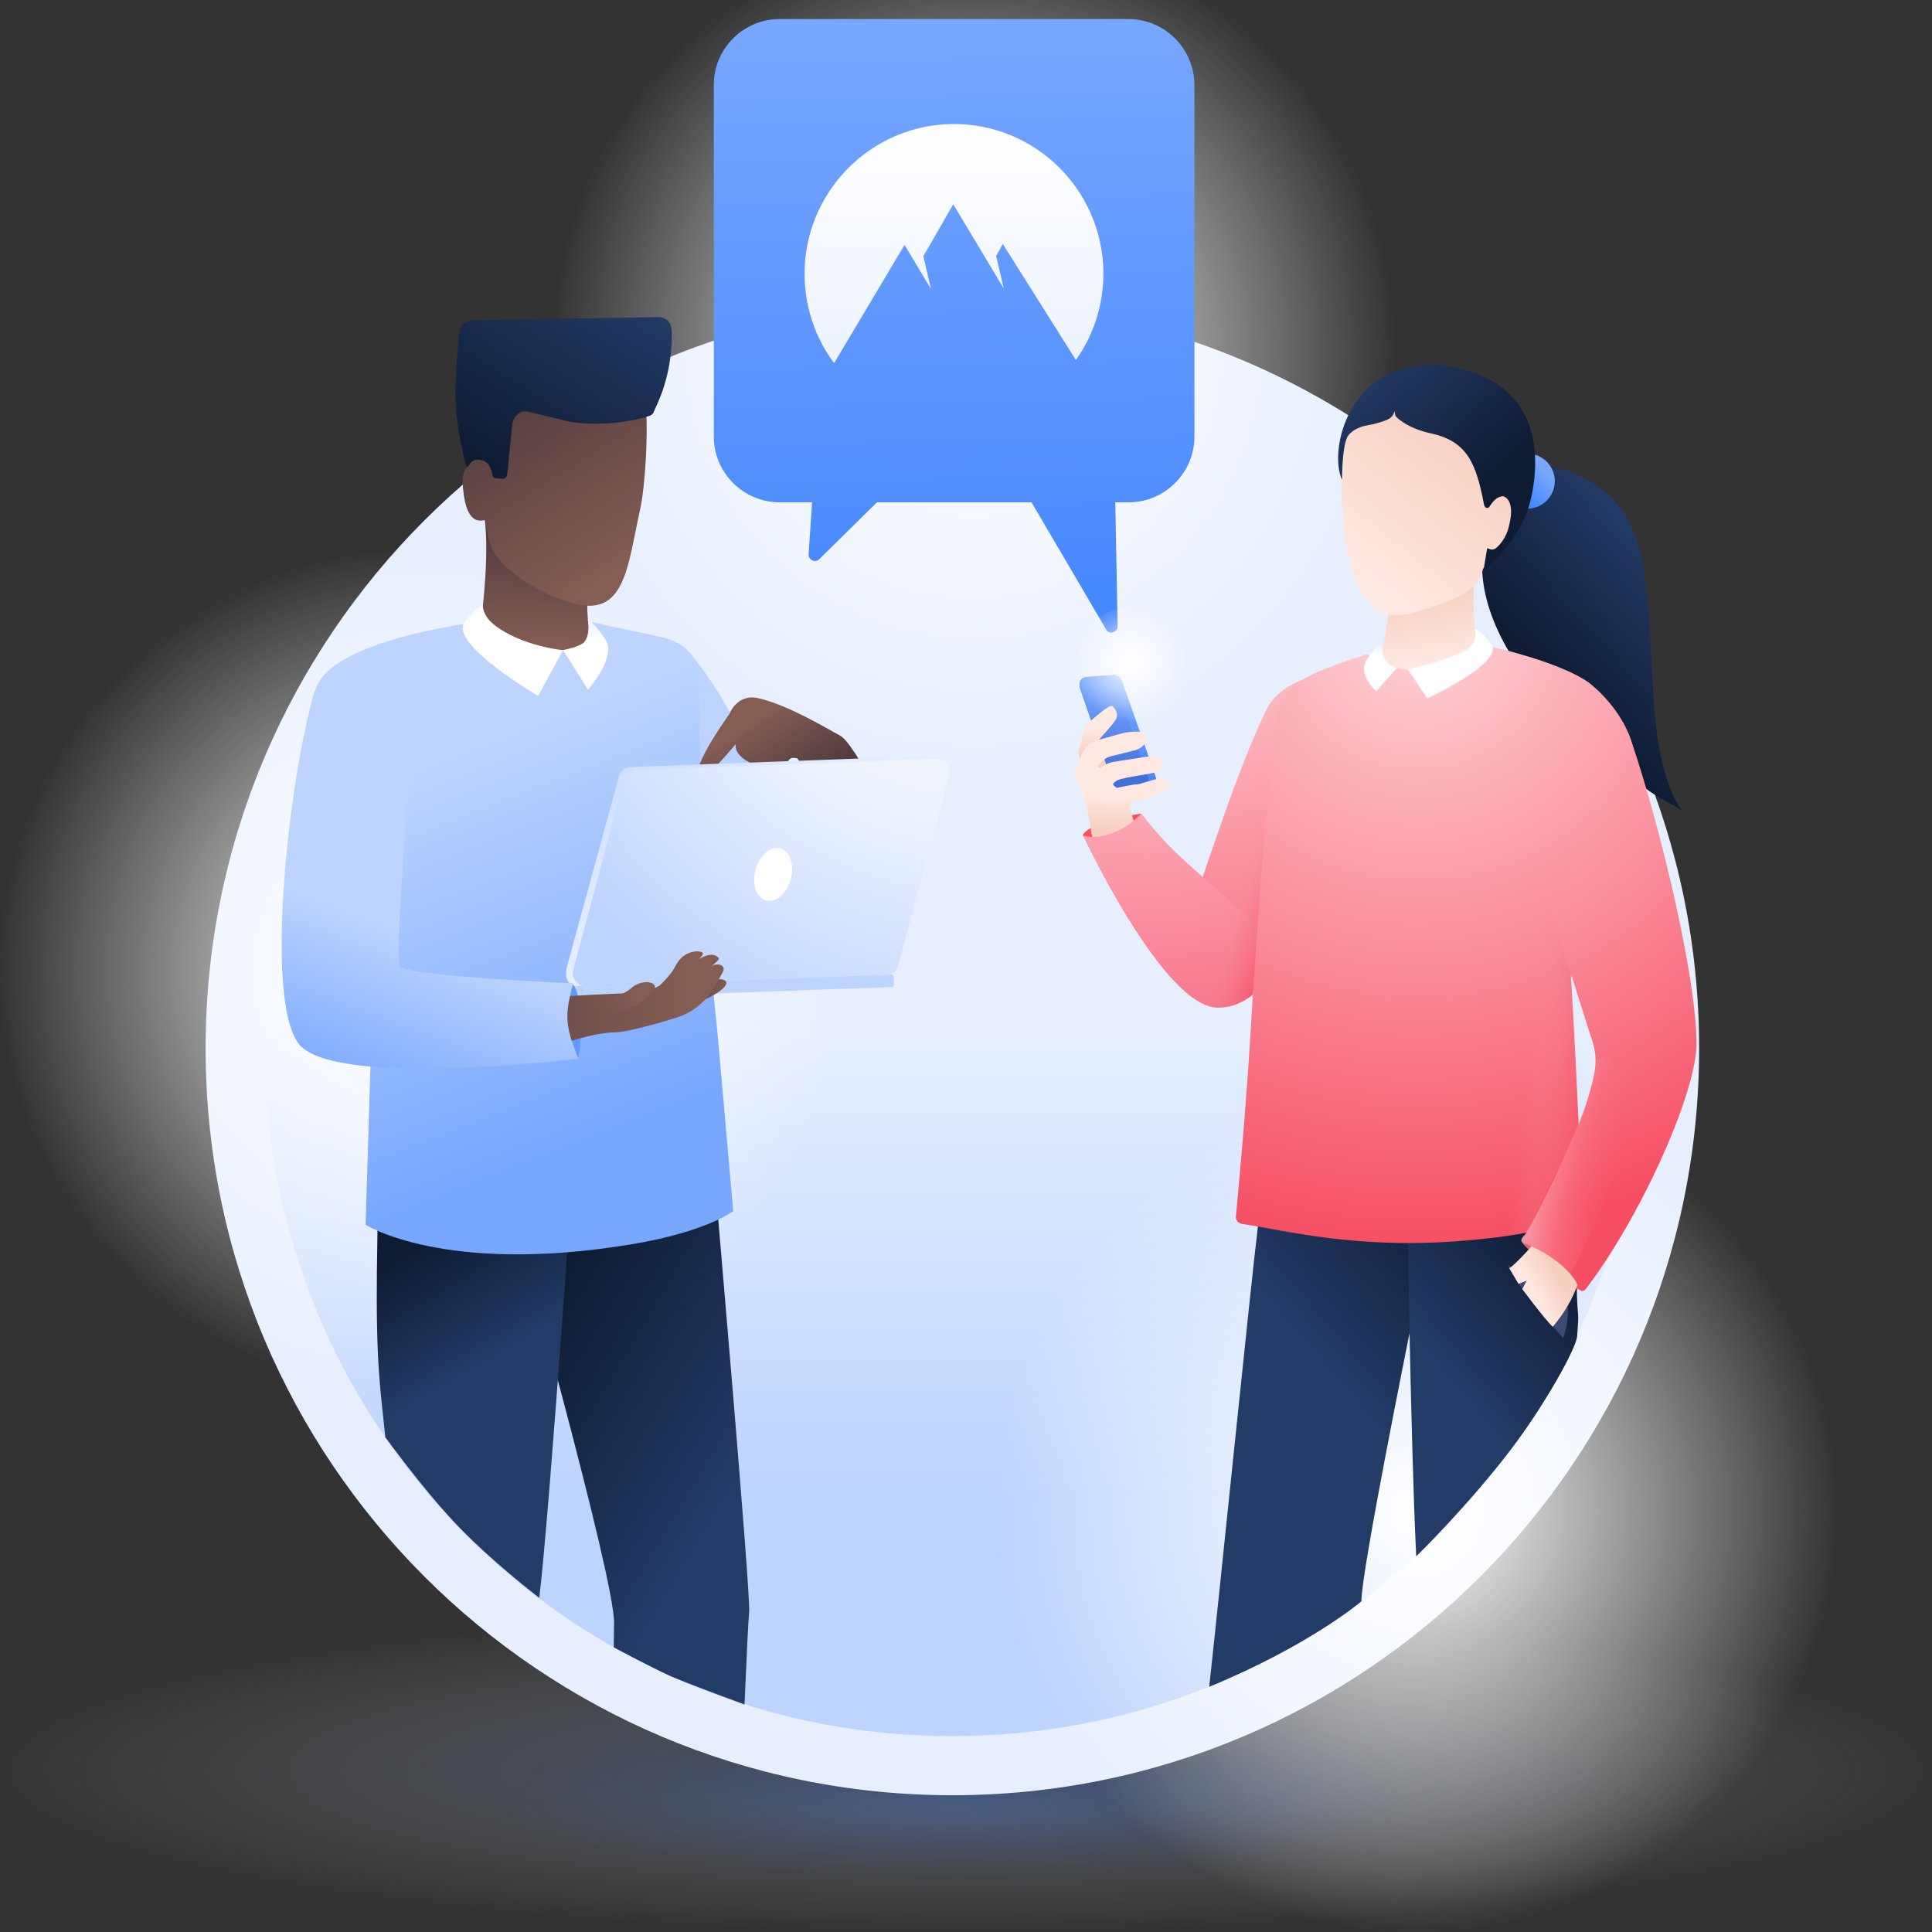 <svg width="555" height="555" viewBox="0 0 555 555" fill="none" xmlns="http://www.w3.org/2000/svg"><rect x="0" y="0" width="555" height="555" fill="#333333" stroke="none"/><g clip-path="url(#clip0_2464_40949)"><path d="M414.49 354.989c42.865 0 77.614-34.749 77.614-77.614s-34.749-77.614-77.614-77.614-77.614 34.749-77.614 77.614 34.749 77.614 77.614 77.614z" fill="url(#paint0_radial_2464_40949)"/><path d="M442.054 320.096c22.031 0 39.89-17.859 39.89-39.89 0-22.03-17.859-39.889-39.89-39.889-22.03 0-39.889 17.859-39.889 39.889 0 22.031 17.859 39.89 39.889 39.89z" fill="url(#paint1_radial_2464_40949)"/><path d="M434.976 326.758c22.03 0 39.889-17.859 39.889-39.889 0-22.031-17.859-39.89-39.889-39.89s-39.89 17.859-39.89 39.89c0 22.03 17.86 39.889 39.89 39.889z" fill="url(#paint2_radial_2464_40949)"/><path opacity=".37" d="M275.085 543.944c88.076 0 159.475-11.26 159.475-25.15 0-13.89-71.399-25.149-159.475-25.149-88.075 0-159.475 11.259-159.475 25.149s71.4 25.15 159.475 25.15z" fill="url(#paint3_radial_2464_40949)"/><path opacity=".37" d="M277.5 555c153.258 0 277.499-20.763 277.499-46.375S430.758 462.25 277.5 462.25C124.241 462.25 0 483.013 0 508.625S124.241 555 277.5 555z" fill="url(#paint4_radial_2464_40949)"/><path d="M273.586 515.713c118.476 0 214.521-96.044 214.521-214.521 0-118.476-96.045-214.52-214.521-214.52-118.477 0-214.52 96.044-214.52 214.52 0 118.477 96.043 214.521 214.52 214.521z" fill="url(#paint5_linear_2464_40949)"/><path d="M471.118 301.442c-.083 55.879-23.317 106.344-60.709 142.237-10.243 9.826-21.485 18.57-33.643 25.982-10.327 6.329-21.319 11.742-32.811 16.156-9.91 3.83-20.237 6.828-30.896 8.993-12.825 2.582-26.066 3.914-39.723 3.914-20.653 0-40.472-3.164-59.21-9.077a194.826 194.826 0 01-33.477-14.073c-10.659-5.663-20.819-12.325-30.146-19.82a196.633 196.633 0 01-32.811-33.228c-26.149-33.56-41.638-75.698-41.638-121.5 0-22.985 3.997-45.136 11.242-65.622 2.665-7.412 5.663-14.657 9.16-21.652a230.338 230.338 0 014.081-7.828c.666-1.249 1.332-2.499 2.082-3.664 13.574-23.318 31.728-43.637 53.297-59.626 11.492-8.495 23.9-15.823 37.058-21.736.833-.333 1.666-.749 2.498-1.082l2.998-1.249c1.083-.417 2.249-.916 3.331-1.333 2.082-.833 4.247-1.582 6.329-2.332 1.666-.583 3.331-1.165 4.997-1.665.333-.083.749-.25 1.083-.333 18.737-5.913 38.806-9.077 59.459-9.077 16.072 0 31.728 1.998 46.718 5.579 7.745 1.832 15.24 4.164 22.568 6.912 10.826 4.081 21.152 8.994 30.979 14.823 16.572 9.744 31.562 21.902 44.47 35.893.583.666 1.166 1.332 1.749 1.915.749.833 1.499 1.749 2.248 2.582a276.45 276.45 0 016.329 7.578l.25.25c.083.083.167.249.25.333 1.582 2.082 3.164 4.163 4.663 6.245.25.333.5.667.75 1.083.999 1.332 1.915 2.748 2.831 4.164 21.402 31.562 33.727 69.453 33.644 110.258z" fill="url(#paint6_linear_2464_40949)"/><path d="M279.748 221.163c66.689 0 120.752-54.062 120.752-120.751 0-66.689-54.063-120.75-120.752-120.75s-120.751 54.061-120.751 120.75 54.062 120.751 120.751 120.751z" fill="url(#paint7_radial_2464_40949)"/><path d="M366.773 220.997c.083-.25.249-.5.333-.666-.25.916-.583 2.081-.667 2.331.167-.583.25-1.082.334-1.665z" fill="url(#paint8_linear_2464_40949)"/><path d="M367.106 220.247c.166-.582.333-1.165.333-1.332 0 .5-.167.916-.333 1.332z" fill="url(#paint9_linear_2464_40949)"/><path d="M406.828 555c66.689 0 120.751-54.062 120.751-120.751 0-66.689-54.062-120.751-120.751-120.751-66.689 0-120.752 54.062-120.752 120.751 0 66.689 54.063 120.751 120.752 120.751z" fill="url(#paint10_radial_2464_40949)"/><path d="M120.749 399.375c66.689 0 120.752-54.062 120.752-120.751 0-66.689-54.063-120.751-120.752-120.751S-.001 211.935-.001 278.624c0 66.689 54.061 120.751 120.75 120.751z" fill="url(#paint11_radial_2464_40949)"/><path d="M324.135 5.477H223.953c-10.409 0-18.904 8.494-18.904 18.904v101.014c0 10.41 8.495 18.904 18.904 18.904h9.327l-.999 14.907c-.083 1.665 1.915 2.581 3.081 1.415l16.572-16.322h44.387l21.651 36.892c1.166 1.165 3.165.249 3.082-1.416l-.667-35.476h3.831c10.41 0 18.904-8.494 18.904-18.904V24.381c-.083-10.41-8.494-18.904-18.987-18.904z" fill="url(#paint12_linear_2464_40949)"/><path fill-rule="evenodd" clip-rule="evenodd" d="M239.609 104.326c-5.246-6.995-8.327-15.74-8.494-25.15-.25-23.733 18.737-43.22 42.388-43.553 23.734-.25 43.137 18.737 43.47 42.471.083 9.41-2.831 18.238-7.911 25.316L288.076 70.1l-1.915 3.414 2.165 9.327-14.49-24.15-8.578 14.906 2.166 9.41-7.579-12.658-20.236 33.977z" fill="url(#paint13_linear_2464_40949)"/><path d="M414.99 351.658s-.666 1.915-1.666 5.246c-1.832 5.497-4.913 14.99-8.411 26.066 0 0-13.99 69.203-13.823 77.031 0 0-14.657 12.575-43.721 24.566 2.998-27.314 11.992-116.087 13.991-132.243.416-3.414.666-5.413.666-5.413l48.051 4.331 4.913.416z" fill="url(#paint14_linear_2464_40949)"/><path d="M379.014 193.932s-11.159 1.582-15.239 9.993c-4.081 8.411-8.744 19.737-18.321 48.134-4.331 12.825 18.571 14.49 18.571 14.49s5.413-56.794 7.494-60.875c2.082-3.997 7.495-11.742 7.495-11.742z" fill="url(#paint15_radial_2464_40949)"/><path d="M327.883 233.738s-13.325 1.666-16.656 5.83c-.25.333-.166.666.167.916.916.499 3.164 1.332 4.996 1.082 4.83-.666 11.742-3.664 11.493-7.078v-.75z" fill="url(#paint16_radial_2464_40949)"/><path d="M317.39 218.082l3.247 8.911s-3.497.333-3.83 0c-.25-.333-5.746-7.245-5.746-7.245l6.329-1.666z" fill="url(#paint17_linear_2464_40949)"/><path d="M329.798 226.41l-7.412.583c-1.166.083-2.165-.583-2.581-1.666l-9.494-27.564c-.666-1.666.084-3.248 1.999-3.331l7.412-.583c1.165-.084 2.165.583 2.581 1.665l9.66 27.565c.583 1.582-.499 3.248-2.165 3.331z" fill="url(#paint18_linear_2464_40949)"/><path d="M326.55 227.742l-4.414 1.333c-.999.083-2.498-4.164-2.831-5.08l-9.16-26.482c-.25-.583.249-1.249.832-1.333l7.412-.582c.999-.084 1.999.582 2.332 1.499l9.576 27.647c.583 1.416-2.248 2.915-3.747 2.998z" fill="url(#paint19_linear_2464_40949)"/><path d="M319.555 202.843s1.666 1.332 1.249 3.164c-.416 1.832-5.662 6.579-5.746 7.662-.083 1.082-4.83 4.58-4.83 4.58s-.916-2.249 0-3.914c.916-1.749.167-4.497 2.665-6.829s6.163-5.246 6.662-4.663z" fill="url(#paint20_linear_2464_40949)"/><path d="M316.307 242.232c-.416-.083-2.665-.499-2.914-3.664-.167-3.164-1.833-9.576-3.248-12.658-1.416-3.081-2.415-4.413 0-7.245 0 0 .749-4.83 5.08-5.996 4.33-1.249 7.578-2.165 8.161-2.248.583-.083 4.663-.75 5.329.499.667 1.25.833 3.665-2.914 4.664-3.748.999-7.079 1.665-7.828 2.082-.75.5-2.332 1.665-2.665 2.665l.583.416s1.832-1.582 4.164-1.915c2.331-.333 8.91-1.416 9.077-1.416.166 0 4.913-.666 4.913 1.582 0 2.249-1.082 2.832-4.747 3.415-3.664.583-7.495 1.249-8.494 1.832-.999.583-1.166 1.166-1.166 1.166l1.166.916s4.997-1.083 5.746-1c.75.084 5.58-1.832 7.412-1.748 1.832.083 2.332 1.998.749 3.164-1.582 1.166-4.413 2.415-6.662 2.998-2.248.583-2.914.583-2.914.583s-.5 1.749-.25 2.582c.166.832 1.166 4.413 1.166 4.413s-5.33 5.58-9.744 4.913z" fill="url(#paint21_linear_2464_40949)"/><path d="M324.885 208.256c9.336 0 16.905-7.569 16.905-16.906 0-9.336-7.569-16.905-16.905-16.905-9.337 0-16.906 7.569-16.906 16.905 0 9.337 7.569 16.906 16.906 16.906z" fill="url(#paint22_radial_2464_40949)"/><path d="M362.026 266.299s-15.989-13.657-22.735-19.986c-1.249-1.166-3.164-2.998-4.163-4.081-6.08-6.578-7.246-8.577-7.246-8.577s-6.995 8.161-16.322 6.496c-.333-.084-.333-.084-.499-.25 0 0 23.4 50.132 39.056 49.549 15.573-.499 20.32-22.235 20.32-22.235l-8.411-.916z" fill="url(#paint23_radial_2464_40949)"/><path d="M434.143 139.386s5.663-11.243 23.235-.75c17.571 10.493 15.489 31.562 17.821 64.373 2.332 32.811 14.24 32.728 4.414 27.731-22.402-11.325-25.4-35.226-23.734-25.649l1.665 9.577s-51.548-40.306-23.401-75.282z" fill="url(#paint24_linear_2464_40949)"/><path d="M438.724 146.131a7.911 7.911 0 000-15.822 7.911 7.911 0 100 15.822z" fill="url(#paint25_linear_2464_40949)"/><path d="M430.896 156.291s-3.748 6.829-5.413 7.412c-1.666.583 1.166-12.492 1.582-12.409.333.084 3.831 4.997 3.831 4.997z" fill="url(#paint26_radial_2464_40949)"/><path d="M399.001 171.697c.249-5.746 5.496-5.912 10.492-4.83 4.997-1.082 14.491-12.491 13.908.416-.667 13.158 1.499 19.321 1.499 19.321-4.83 4.497-11.992 7.328-18.821 7.078-6.745.333-9.493-2.748-9.493-6.246.083 0 2.082-4.913 2.415-15.739z" fill="url(#paint27_linear_2464_40949)"/><path d="M427.148 157.54s-.333 3.664-1.749 7.995c-1.415 4.33-8.744 7.661-20.486 10.742-23.65 6.246-20.069-47.967-18.237-54.796 1.832-6.828 29.896-8.66 37.058-1.415 7.162 7.245 3.914 25.815 3.914 25.815s1.749-4.33 5.829-3.164c4.247 1.249-.749 18.404-6.329 14.823z" fill="url(#paint28_linear_2464_40949)"/><path d="M413.408 104.909c30.562 3.331 29.063 27.815 26.148 39.307-2.831 11.242-13.324 19.736-13.324 19.736-.083-.416.999-6.495.999-6.495.75.25 1.583.916 2.915-.333 2.498-2.415 3.248-5.247 3.581-7.162 1.332-6.163-1.416-7.662-2.498-7.412-1.916.417-3.248 2.915-3.498 3.165-.166.25-1.166.499-1.416-.75-2.165-11.242-4.496-18.071-14.989-20.402-7.412-1.583-10.327-4.914-10.327-4.914-.333-.666-.249-.749-.416-1.582-.083.333-.167.666-.333.999-.416.75-1.083 1.249-1.916 1.583-.999.416-2.914 1.082-5.746 1.582-1.915.333-4.746 1.499-5.662 3.581-1.416 3.081-1.416 11.992-1.416 11.992-3.914-8.578 1.915-34.477 27.898-32.895z" fill="url(#paint29_linear_2464_40949)"/><path d="M453.047 383.886c-.25 3.414-9.077 19.404-18.987 32.478-12.741 16.655-27.231 30.729-27.231 30.729-.833-17.238-1.499-44.137-1.916-64.123-.249-13.657-.416-24.15-.499-25.899v-.25l5.662-5.579 26.316-25.816 6.662-6.579s5.33 0 8.078 9.577c.999 3.497 1.665 8.161 1.582 14.656v8.245c0 2.498.083 5.163.167 7.994v3.331c0 1.333.083 2.665.083 4.081v3.581c.167 9.077.749 5.33.083 13.574z" fill="url(#paint30_linear_2464_40949)"/><path d="M392.672 187.936s4.58 2.498 7.911 3.748c4.081 1.499 12.491 1.165 24.483-6.663 0 0 22.235 4.497 31.479 11.159 0 0 11.409 8.578 12.991 20.82 2.248 17.654-19.57 41.555-18.154 64.872 1.749 28.481 3.248 68.037 3.248 68.037s-10.993 4.664-33.977 6.496c-31.063 2.581-50.966-2.915-63.957-4.83-.999-.167-1.749-1.083-1.665-2.082.666-7.162 3.247-34.393 4.58-59.043 1.332-24.067 3.747-53.714 4.83-62.541 3.331-28.731-1.832-30.313 28.231-39.973z" fill="url(#paint31_radial_2464_40949)"/><path d="M404.414 192.266l5.579 8.328s22.235-10.16 18.404-15.573c-2.914-4.08-4.663-4.247-4.663-4.247s.833 3.914-2.415 5.83c-6.163 3.497-16.905 5.662-16.905 5.662z" fill="url(#paint32_linear_2464_40949)"/><path d="M401.333 191.85l-5.996 6.746s-5.58-4.831-2.582-9.327c2.998-4.414 4.497-5.164 4.497-5.164s-.75 4.081.999 5.913c1.083 1.249 2.249 1.582 3.082 1.832z" fill="url(#paint33_linear_2464_40949)"/><path d="M445.636 261.969l5.579 17.488v1.915l2.165 41.472 1.166 28.148-22.568 4.164 13.658-93.187z" fill="url(#paint34_linear_2464_40949)"/><path d="M363.525 235.987c-.083.499-3.664 49.716-3.664 49.716s-3.914 3.331-8.161 3.747c-7.079.75-12.742-5.912-12.742-5.912l24.567-47.551z" fill="url(#paint35_linear_2464_40949)"/><path d="M433.311 363.567c1.832 5.496 15.739 20.819 15.739 20.819s1.749-4.414 1.249-9.327l-16.988-11.492z" fill="#3D4B74"/><path d="M451.049 369.479c-.667-.416-1.999-1.915-2.582-2.415-2.665-2.165-10.16-8.411-11.076-9.993-1.166-1.999 7.245-1.416 10.576 1.166 3.331 2.581 6.663 12.658 6.663 12.658l-3.581-1.416z" fill="#E1626B"/><path d="M443.803 353.657s-7.994 9.41-10.243 10.659l2.665 4.497 2.332-.916-1.249 2.415s6.412 8.661 8.744 10.826c0 0 7.328-8.161 8.078-16.655.749-8.495-10.327-10.826-10.327-10.826z" fill="url(#paint36_linear_2464_40949)"/><path d="M467.704 210.421c6.329 16.738 19.403 66.455 19.653 89.106.167 14.157-16.156 50.382-31.895 70.868-.499.666-1.499.583-1.749-.166-2.248-5.996-10.159-10.91-15.323-12.908-.333-.083-.582-.25-.916-.333-.749-.25-.166-1.499.417-1.999 2.415-2.082 7.078-14.24 12.325-24.733 4.497-8.911 6.579-16.156 7.744-21.652.75-3.498.417-7.079-.832-10.493-.084-.166-.084-.25-.167-.416l-11.325-35.809 22.068-51.465z" fill="url(#paint37_radial_2464_40949)"/><path d="M451.132 366.065s23.484-43.804 15.239-59.793c0 0-7.661-4.58-7.994-1.249-.583 6.829-4.164 15.989-6.746 21.985-5.079 12.158-11.825 25.649-13.823 27.898 0 0-1.083.916-.75 1.665.167.5 1.249.667 2.249 1.083 7.494 3.164 11.825 8.411 11.825 8.411z" fill="url(#paint38_linear_2464_40949)"/><path d="M198.054 187.436s12.658 14.657 17.988 31.979c5.33 17.321 15.656 47.8 15.656 47.8l-41.555 9.494 7.911-89.273z" fill="url(#paint39_linear_2464_40949)"/><path d="M147.172 348.66s29.48 104.762 29.23 117.587c0 1.832-.083 4.163-.083 6.995 0 0 12.242 6.495 16.489 8.327 5.163 2.249 21.069 8.078 21.069 8.078.583-13.574 1.082-24.317 1.332-26.565.5-4.913-9.66-121.75-9.66-121.75l-58.377 7.328z" fill="url(#paint40_linear_2464_40949)"/><path d="M118.442 315.016s-10.16.083-9.91 24.817c.166 12.907-1 37.224.416 55.462.417 5.496 1.083 11.492 1.749 17.571 0 0 10.243 14.157 19.57 24.15 10.326 11.076 24.65 21.985 24.65 21.985 2.998-24.483 10.743-137.989 10.743-137.989l-47.218-5.996z" fill="url(#paint41_linear_2464_40949)"/><path d="M200.886 201.593c-.084-10.076-.334-16.239-11.659-18.737l-22.068-4.747c0 6.413-4.497 4.747-10.91 4.747l-2.415.916c-6.412 0-14.323 1-14.323-5.33h-1.416l-20.986 5.164c-8.66 1.665-20.569 5.079-25.732 12.824-5.163 7.828-8.994 72.617-8.994 79.113 0 6.496 6.745 12.658 19.154 16.322l4.996 10.41-1.499 49.549s22.568 14.491 76.115 5.663c21.819-3.581 29.48-9.577 29.48-9.577l-4.58-51.881c.083-.083-4.497-35.309-5.163-94.436z" fill="url(#paint42_linear_2464_40949)"/><path d="M209.546 205.091s-9.077 12.492-9.243 17.238c-.167 4.747 8.577-5.662 11.075-8.577 0 0-.999 3.081 4.747 5.663 5.663 2.581 7.911 2.415 9.244.666 1.332-1.749 1.332-2.748 3.581-2.249.583.167 1.832 3.415 3.831 10.077 5.413-.999 10.409-3.498 14.573-7.162l.666-.583c-3.164-5.163-5.246-8.078-6.662-8.827-5.33-2.915-14.99-8.744-23.401-10.743-6.245-1.499-8.411 4.497-8.411 4.497z" fill="url(#paint43_linear_2464_40949)"/><path d="M165.41 283.288l88.939-4.164c1.583-.083 2.915-1.083 3.331-2.665l14.99-54.879c.666-2.332-1.166-4.581-3.581-4.497l-87.94 3.248c-1.582.083-2.915 1.082-3.331 2.664l-14.99 54.88c-.666 2.248.167 5.496 2.582 5.413z" fill="url(#paint44_linear_2464_40949)"/><path d="M168.241 283.204l86.441-3.164c1.583-.083 2.915-1.083 3.331-2.665l14.657-54.879c.583-2.332-1.166-4.581-3.581-4.497l-86.441 3.164c-1.582.084-2.915 1.083-3.331 2.665l-14.657 54.879c-.583 2.332 1.249 4.581 3.581 4.497z" fill="url(#paint45_radial_2464_40949)"/><path d="M167.325 286.785l88.856-3.248c.333 0 .666-.333.666-.666l-.083-2.248c0-.333-.333-.666-.666-.666l-88.856 3.247.083 3.581z" fill="#BDD4FF"/><path d="M131.183 284.537c-.5 0-.916.333-.916.749l.083 2.165c0 .417.417.667 1 .667l35.975-1.333-.166-3.581" fill="url(#paint46_linear_2464_40949)"/><path d="M227.151 252.611c1.143-4.122-.194-8.091-2.986-8.865-2.792-.775-5.982 1.939-7.125 6.06-1.144 4.122.193 8.091 2.985 8.865 2.792.775 5.982-1.938 7.126-6.06z" fill="#fff"/><path d="M205.798 281.288s4.247-.333 2.415 2.082c-1.249 1.666-5.746 4.081-8.244 4.664-2.415.583 5.829-6.746 5.829-6.746z" fill="url(#paint47_linear_2464_40949)"/><path d="M165.995 304c1.834-6 1.001-23.5-2.999-21.5-5.815 2.908.166 13.167 2.999 21.5z" fill="#6199FF"/><path d="M177.317 296.528c3.082-.083 14.74-3.331 18.321-4.664 3.498-1.332 7.828-4.413 10.66-10.159.499-1.083 1.832-2.915 1.582-3.581-.416-1.416-2.582-1.249-3.581-.5 1.083-.916 2.498-1.998 2.165-2.415-1.499-1.832-4.497-.5-5.663.333.5-.583 1.333-1.332 1.083-1.749-.416-.666-2.498-.749-4.414.167-1.582.749-2.665 1.999-3.747 4.081-.999 1.915-3.664 4.58-4.164 4.996-.749.666-5.829 2.748-10.659 2.332-8.161.333-16.822.833-16.822.833l-.417 1.415c-1.415 4.83-1.665 7.912-.832 12.575.083-.083 8.993-3.581 16.488-3.664z" fill="url(#paint48_linear_2464_40949)"/><path d="M165.326 286.118c4.746.167 8.827.667 11.742-.083 3.414-.916 4.08-2.248 5.246-2.915 3.997-2.165 6.412-.249 5.746.75-1.499 2.332-4.83 4.83-4.83 4.83s-2.998 1.332-6.829 2.165c0 0-1.832 0-3.414 1.166" fill="url(#paint49_linear_2464_40949)"/><path d="M136.013 178.859s-38.39 4.83-44.553 17.488c-6.162 12.658-16.738 87.94-5.83 103.263 9.494 13.324 80.446 4.497 80.446 4.497l-1.249-3.414c-2.249-6.163-2.332-9.66-.75-15.99l.583-2.248s-45.219-1.832-49.716-4.663c-1.582-1 2.082-48.384 2.082-48.384" fill="url(#paint50_linear_2464_40949)"/><path d="M138.345 177.193s2.665-20.069.499-30.562c-2.165-10.493 30.48 20.652 30.48 20.652s-1.499 7.245.166 13.991c1.666 6.662-12.158 6.412-24.15 3.997-7.745-1.582-6.995-8.078-6.995-8.078z" fill="url(#paint51_linear_2464_40949)"/><path d="M142.592 134.556c.166.333.166 1.332.333 1.665v1.166c.166-.749-.083.75 0 0 2.665-1.582.25-8.078.499-11.242.334-5.413 5.663-15.74 11.826-14.657 6.079 1.083 29.48 3.997 30.396 6.995.416 6.079-.167 20.736-1.832 28.231-3.415 15.156-4.081 30.229-18.238 26.815-8.494-2.082-18.737-7.745-23.151-14.074-2.748-3.914-2.915-10.159-2.915-10.159-5.079 1.665-6.079-4.997-6.495-8.911 0-.416-.083-.75-.083-1.083-.75-7.661 7.578-10.243 9.66-4.746z" fill="url(#paint52_linear_2464_40949)"/><path d="M130.85 113.32c0-8.411.749-13.241 1.166-17.988.166-1.998 1.998-3.497 4.08-3.33l53.214-.917c2.415.25 3.664 1.666 3.664 4.414v.666c0 7.328-1.499 14.324-4.663 20.986l-.5 1.166c-.25.666-.749.916-1.083 1.082-5.662 2.082-16.988 3.165-24.15 1.499l-11.325-2.748c-1.999-.166-3.665 1.582-4.081 3.498l-1.499 14.906a1.35 1.35 0 01-1.332 1l-1.999-.167c-.416 0-.749-.333-.833-.749-.25-1.499-.832-3.581-2.581-4.248-3.664-1.332-4.247 1.833-4.83 1.833-.084.083-3.165-10.577-3.248-20.903z" fill="url(#paint53_linear_2464_40949)"/><path d="M161.746 186.77l-7.162 13.158s-25.566-14.99-21.152-21.152c3.331-4.664 5.246-4.747 5.246-4.747s0 2.914 3.331 5.496c7.911 6.163 19.737 7.245 19.737 7.245z" fill="url(#paint54_linear_2464_40949)"/><path d="M161.746 186.77l7.161 11.326s8.411-9.327 4.997-14.407c-3.414-5.08-5.08-5.83-5.08-5.83s.916 4.581-1.082 6.663c-1.333 1.332-5.08 1.998-5.996 2.248z" fill="url(#paint55_linear_2464_40949)"/></g><defs><linearGradient id="paint28_linear_2464_40949" x1="426.497" y1="125" x2="394.039" y2="165.227" gradientUnits="userSpaceOnUse"><stop stop-color="#F6CFBE"/><stop offset="1" stop-color="#FFE8E1"/></linearGradient><linearGradient id="paint43_linear_2464_40949" x1="218.496" y1="205.5" x2="230.996" y2="225" gradientUnits="userSpaceOnUse"><stop stop-color="#855D53"/><stop offset="1" stop-color="#533C3F"/></linearGradient><linearGradient id="paint6_linear_2464_40949" x1="273.595" y1="430.11" x2="273.595" y2="296.194" gradientUnits="userSpaceOnUse"><stop stop-color="#BDD4FF"/><stop offset="1" stop-color="#E7EFFF"/></linearGradient><linearGradient id="paint8_linear_2464_40949" x1="366.275" y1="221.54" x2="367.32" y2="221.356" gradientUnits="userSpaceOnUse"><stop stop-color="#7E87A8"/><stop offset=".086" stop-color="#979EBA"/><stop offset=".196" stop-color="#AFB5CC"/><stop offset=".321" stop-color="#C2C7DA"/><stop offset=".466" stop-color="#D0D4E4"/><stop offset=".65" stop-color="#D8DBE9"/><stop offset="1" stop-color="#DADDEB"/></linearGradient><linearGradient id="paint9_linear_2464_40949" x1="367.024" y1="219.677" x2="367.593" y2="219.576" gradientUnits="userSpaceOnUse"><stop stop-color="#7E87A8"/><stop offset=".086" stop-color="#979EBA"/><stop offset=".196" stop-color="#AFB5CC"/><stop offset=".321" stop-color="#C2C7DA"/><stop offset=".466" stop-color="#D0D4E4"/><stop offset=".65" stop-color="#D8DBE9"/><stop offset="1" stop-color="#DADDEB"/></linearGradient><linearGradient id="paint12_linear_2464_40949" x1="277.499" y1="178.5" x2="273.999" y2="5" gradientUnits="userSpaceOnUse"><stop stop-color="#4687FF"/><stop offset="1" stop-color="#77A7FF"/></linearGradient><linearGradient id="paint13_linear_2464_40949" x1="274.053" y1="102.664" x2="273.999" y2="36" gradientUnits="userSpaceOnUse"><stop stop-color="#EDF3FF"/><stop offset="1" stop-color="#fff"/></linearGradient><linearGradient id="paint14_linear_2464_40949" x1="430.035" y1="357.329" x2="384.382" y2="396.686" gradientUnits="userSpaceOnUse"><stop stop-color="#0E1B33"/><stop offset=".998" stop-color="#233B67"/></linearGradient><linearGradient id="paint17_linear_2464_40949" x1="317.222" y1="221.635" x2="314.288" y2="223.911" gradientUnits="userSpaceOnUse"><stop stop-color="#F6CFBE"/><stop offset="1" stop-color="#FFE8E1"/></linearGradient><linearGradient id="paint18_linear_2464_40949" x1="320.324" y1="222.817" x2="322.015" y2="196.602" gradientUnits="userSpaceOnUse"><stop stop-color="#4687FF"/><stop offset=".999" stop-color="#77A7FF"/></linearGradient><linearGradient id="paint19_linear_2464_40949" x1="319.575" y1="222.769" x2="321.266" y2="196.554" gradientUnits="userSpaceOnUse"><stop stop-color="#4170DA"/><stop offset=".999" stop-color="#77A7FF"/></linearGradient><linearGradient id="paint20_linear_2464_40949" x1="313.449" y1="218.249" x2="313.835" y2="209.009" gradientUnits="userSpaceOnUse"><stop stop-color="#F6CFBE"/><stop offset="1" stop-color="#FFE8E1"/></linearGradient><linearGradient id="paint21_linear_2464_40949" x1="316.107" y1="238.633" x2="316.325" y2="228.604" gradientUnits="userSpaceOnUse"><stop stop-color="#F6CFBE"/><stop offset="1" stop-color="#FFE8E1"/></linearGradient><linearGradient id="paint24_linear_2464_40949" x1="466.997" y1="147.5" x2="431.343" y2="180.205" gradientUnits="userSpaceOnUse"><stop stop-color="#233B67"/><stop offset="1" stop-color="#0E1B33"/></linearGradient><linearGradient id="paint25_linear_2464_40949" x1="436.069" y1="140.463" x2="443.023" y2="134.555" gradientUnits="userSpaceOnUse"><stop stop-color="#4687FF"/><stop offset=".999" stop-color="#77A7FF"/></linearGradient><linearGradient id="paint27_linear_2464_40949" x1="414.496" y1="168.5" x2="417.581" y2="188.973" gradientUnits="userSpaceOnUse"><stop stop-color="#F6CFBE"/><stop offset="1" stop-color="#FFE8E1"/></linearGradient><linearGradient id="paint29_linear_2464_40949" x1="393.498" y1="105" x2="423.653" y2="140.598" gradientUnits="userSpaceOnUse"><stop offset=".002" stop-color="#233B67"/><stop offset="1" stop-color="#0E1B33"/></linearGradient><linearGradient id="paint30_linear_2464_40949" x1="451.858" y1="359.713" x2="413.559" y2="392.73" gradientUnits="userSpaceOnUse"><stop stop-color="#0E1B33"/><stop offset=".998" stop-color="#233B67"/></linearGradient><linearGradient id="paint32_linear_2464_40949" x1="438.347" y1="171.975" x2="425.152" y2="183.155" gradientUnits="userSpaceOnUse"><stop stop-color="#BDD4FF"/><stop offset="1" stop-color="#fff"/></linearGradient><linearGradient id="paint33_linear_2464_40949" x1="399.095" y1="176.82" x2="397.097" y2="188.638" gradientUnits="userSpaceOnUse"><stop stop-color="#BDD4FF"/><stop offset="1" stop-color="#fff"/></linearGradient><linearGradient id="paint5_linear_2464_40949" x1="613.487" y1="369.578" x2="558.571" y2="358.534" gradientUnits="userSpaceOnUse"><stop stop-color="#BDD4FF"/><stop offset="1" stop-color="#E7EFFF"/></linearGradient><linearGradient id="paint35_linear_2464_40949" x1="365.62" y1="266.037" x2="347.392" y2="259.853" gradientUnits="userSpaceOnUse"><stop stop-color="#F64F64" stop-opacity=".6"/><stop offset=".311" stop-color="#F26D7D" stop-opacity=".327"/><stop offset=".685" stop-color="#ED96A0" stop-opacity="0"/></linearGradient><linearGradient id="paint36_linear_2464_40949" x1="446.818" y1="364.436" x2="439.056" y2="368.705" gradientUnits="userSpaceOnUse"><stop stop-color="#F6CFBE"/><stop offset="1" stop-color="#FFE8E1"/></linearGradient><linearGradient id="paint38_linear_2464_40949" x1="442.637" y1="332.981" x2="471.569" y2="337.381" gradientUnits="userSpaceOnUse"><stop offset=".002" stop-color="#FFD3D7" stop-opacity=".5"/><stop offset=".08" stop-color="#FEC3C9" stop-opacity=".45"/><stop offset=".284" stop-color="#FB9EAA" stop-opacity=".318"/><stop offset=".475" stop-color="#F98493" stop-opacity=".195"/><stop offset=".644" stop-color="#F77485" stop-opacity=".085"/><stop offset=".776" stop-color="#F76E80" stop-opacity="0"/></linearGradient><linearGradient id="paint39_linear_2464_40949" x1="210.011" y1="291.009" x2="213.717" y2="211.54" gradientUnits="userSpaceOnUse"><stop stop-color="#77A7FF"/><stop offset="1" stop-color="#BDD4FF"/></linearGradient><linearGradient id="paint40_linear_2464_40949" x1="150.597" y1="383.191" x2="214.325" y2="421.216" gradientUnits="userSpaceOnUse"><stop stop-color="#0E1B33"/><stop offset=".998" stop-color="#233B67"/></linearGradient><linearGradient id="paint41_linear_2464_40949" x1="129.849" y1="352.675" x2="148.877" y2="385.694" gradientUnits="userSpaceOnUse"><stop stop-color="#0E1B33"/><stop offset=".998" stop-color="#233B67"/></linearGradient><linearGradient id="paint42_linear_2464_40949" x1="173.895" y1="325.777" x2="131.079" y2="216.79" gradientUnits="userSpaceOnUse"><stop stop-color="#77A7FF"/><stop offset="1" stop-color="#BDD4FF"/></linearGradient><linearGradient id="paint34_linear_2464_40949" x1="456.175" y1="310.453" x2="430.737" y2="307.653" gradientUnits="userSpaceOnUse"><stop stop-color="#F64F64" stop-opacity=".6"/><stop offset=".311" stop-color="#F26D7D" stop-opacity=".327"/><stop offset=".685" stop-color="#ED96A0" stop-opacity="0"/></linearGradient><linearGradient id="paint44_linear_2464_40949" x1="248.523" y1="285.041" x2="184.998" y2="187.5" gradientUnits="userSpaceOnUse"><stop offset=".234" stop-color="#EDF3FF"/><stop offset=".54" stop-color="#E1EBFF"/><stop offset=".919" stop-color="#C2D7FF"/><stop offset="1" stop-color="#BDD4FF"/></linearGradient><linearGradient id="paint46_linear_2464_40949" x1="129.847" y1="286.34" x2="166.807" y2="284.996" gradientUnits="userSpaceOnUse"><stop offset=".091" stop-color="#EDF3FF"/><stop offset=".388" stop-color="#E1EBFF"/><stop offset=".919" stop-color="#C2D7FF"/><stop offset="1" stop-color="#BDD4FF"/></linearGradient><linearGradient id="paint47_linear_2464_40949" x1="208.542" y1="285.47" x2="195.351" y2="283.501" gradientUnits="userSpaceOnUse"><stop stop-color="#855D53"/><stop offset="1" stop-color="#533C3F"/></linearGradient><linearGradient id="paint48_linear_2464_40949" x1="199.329" y1="286.502" x2="113.281" y2="287.261" gradientUnits="userSpaceOnUse"><stop stop-color="#855D53"/><stop offset="1" stop-color="#533C3F"/></linearGradient><linearGradient id="paint49_linear_2464_40949" x1="182.798" y1="283.399" x2="145.616" y2="300.852" gradientUnits="userSpaceOnUse"><stop stop-color="#855D53"/><stop offset="1" stop-color="#533C3F"/></linearGradient><linearGradient id="paint50_linear_2464_40949" x1="104.162" y1="316.598" x2="121.51" y2="269.798" gradientUnits="userSpaceOnUse"><stop stop-color="#77A7FF"/><stop offset="1" stop-color="#BDD4FF"/></linearGradient><linearGradient id="paint51_linear_2464_40949" x1="161.497" y1="186" x2="161.997" y2="153" gradientUnits="userSpaceOnUse"><stop stop-color="#855D53"/><stop offset="1" stop-color="#533C3F"/></linearGradient><linearGradient id="paint52_linear_2464_40949" x1="174.497" y1="166.5" x2="141.497" y2="114" gradientUnits="userSpaceOnUse"><stop stop-color="#855D53"/><stop offset="1" stop-color="#533C3F"/></linearGradient><linearGradient id="paint53_linear_2464_40949" x1="140.998" y1="135" x2="176.498" y2="78.5" gradientUnits="userSpaceOnUse"><stop stop-color="#0E1B33"/><stop offset=".998" stop-color="#233B67"/></linearGradient><linearGradient id="paint54_linear_2464_40949" x1="120.908" y1="162.913" x2="137.219" y2="176.732" gradientUnits="userSpaceOnUse"><stop stop-color="#BDD4FF"/><stop offset="1" stop-color="#fff"/></linearGradient><linearGradient id="paint55_linear_2464_40949" x1="165.106" y1="167.955" x2="167.851" y2="184.184" gradientUnits="userSpaceOnUse"><stop stop-color="#BDD4FF"/><stop offset="1" stop-color="#fff"/></linearGradient><radialGradient id="paint26_radial_2464_40949" cx="0" cy="0" r="1" gradientUnits="userSpaceOnUse" gradientTransform="matrix(-23.772 .016 -.016 -22.91 427.859 143.477)"><stop stop-color="#E8E8E9"/><stop offset="1" stop-color="#D0D1D3"/></radialGradient><radialGradient id="paint4_radial_2464_40949" cx="0" cy="0" r="1" gradientUnits="userSpaceOnUse" gradientTransform="matrix(277.516 0 0 46.369 277.529 508.657)"><stop offset="0" stop-color="#4873C4" stop-opacity=".9"/><stop offset="1" stop-color="#fff" stop-opacity="0"/></radialGradient><radialGradient id="paint15_radial_2464_40949" cx="0" cy="0" r="1" gradientUnits="userSpaceOnUse" gradientTransform="translate(351.299 169.677) scale(157.868)"><stop stop-color="#FFD3D7"/><stop offset="1" stop-color="#F64F64"/></radialGradient><radialGradient id="paint1_radial_2464_40949" cx="0" cy="0" r="1" gradientUnits="userSpaceOnUse" gradientTransform="matrix(-28.681 27.7 -27.759 -28.742 442.166 280.277)"><stop offset=".001" stop-color="#fff"/><stop offset=".871" stop-color="#fff" stop-opacity="0"/></radialGradient><radialGradient id="paint16_radial_2464_40949" cx="0" cy="0" r="1" gradientUnits="userSpaceOnUse" gradientTransform="translate(320.941 239.243) scale(2.617)"><stop stop-color="#FFD3D7"/><stop offset="1" stop-color="#F64F64"/></radialGradient><radialGradient id="paint45_radial_2464_40949" cx="0" cy="0" r="1" gradientUnits="userSpaceOnUse" gradientTransform="rotate(128.125 101.452 147.343) scale(150.636)"><stop stop-color="#fff"/><stop offset=".51" stop-color="#EDF3FF"/><stop offset="1" stop-color="#BDD4FF"/></radialGradient><radialGradient id="paint3_radial_2464_40949" cx="0" cy="0" r="1" gradientUnits="userSpaceOnUse" gradientTransform="matrix(159.484 0 0 25.12 275.06 518.833)"><stop offset="0" stop-color="#4873C4" stop-opacity=".9"/><stop offset=".182" stop-color="#4771C0" stop-opacity=".704"/><stop offset=".353" stop-color="#426AB5" stop-opacity=".52"/><stop offset=".52" stop-color="#3A5EA2" stop-opacity=".341"/><stop offset=".683" stop-color="#304F87" stop-opacity=".166"/><stop offset=".837" stop-color="#233B67" stop-opacity="0"/></radialGradient><radialGradient id="paint31_radial_2464_40949" cx="0" cy="0" r="1" gradientUnits="userSpaceOnUse" gradientTransform="translate(407.473 181.244) scale(176.977)"><stop stop-color="#FFD3D7"/><stop offset="1" stop-color="#F64F64"/></radialGradient><radialGradient id="paint7_radial_2464_40949" cx="0" cy="0" r="1" gradientUnits="userSpaceOnUse" gradientTransform="translate(279.738 100.427) scale(120.766)"><stop stop-color="#fff"/><stop offset="1" stop-color="#fff" stop-opacity="0"/></radialGradient><radialGradient id="paint10_radial_2464_40949" cx="0" cy="0" r="1" gradientUnits="userSpaceOnUse" gradientTransform="translate(406.86 434.257) scale(120.766)"><stop stop-color="#fff"/><stop offset="1" stop-color="#fff" stop-opacity="0"/></radialGradient><radialGradient id="paint11_radial_2464_40949" cx="0" cy="0" r="1" gradientUnits="userSpaceOnUse" gradientTransform="translate(120.771 278.584) scale(120.766)"><stop stop-color="#fff"/><stop offset="1" stop-color="#fff" stop-opacity="0"/></radialGradient><radialGradient id="paint0_radial_2464_40949" cx="0" cy="0" r="1" gradientUnits="userSpaceOnUse" gradientTransform="matrix(-55.813 53.904 -54.018 -55.932 414.583 277.447)"><stop offset=".001" stop-color="#fff"/><stop offset=".871" stop-color="#fff" stop-opacity="0"/></radialGradient><radialGradient id="paint22_radial_2464_40949" cx="0" cy="0" r="1" gradientUnits="userSpaceOnUse" gradientTransform="rotate(180 162.435 95.205) scale(16.992)"><stop stop-color="#fff"/><stop offset=".061" stop-color="#fff" stop-opacity=".939"/><stop offset="1" stop-color="#fff" stop-opacity="0"/></radialGradient><radialGradient id="paint37_radial_2464_40949" cx="0" cy="0" r="1" gradientUnits="userSpaceOnUse" gradientTransform="translate(407.955 189.359) scale(165.111)"><stop stop-color="#FFD3D7"/><stop offset="1" stop-color="#F64F64"/></radialGradient><radialGradient id="paint23_radial_2464_40949" cx="0" cy="0" r="1" gradientUnits="userSpaceOnUse" gradientTransform="translate(329.399 179.11) scale(161.689)"><stop stop-color="#FFD3D7"/><stop offset="1" stop-color="#F64F6C"/></radialGradient><radialGradient id="paint2_radial_2464_40949" cx="0" cy="0" r="1" gradientUnits="userSpaceOnUse" gradientTransform="matrix(-28.681 27.7 -27.759 -28.742 435.094 286.996)"><stop offset=".001" stop-color="#fff"/><stop offset=".871" stop-color="#fff" stop-opacity="0"/></radialGradient><clipPath id="clip0_2464_40949"><path fill="#fff" d="M0 0h555v555H0z"/></clipPath></defs></svg>
